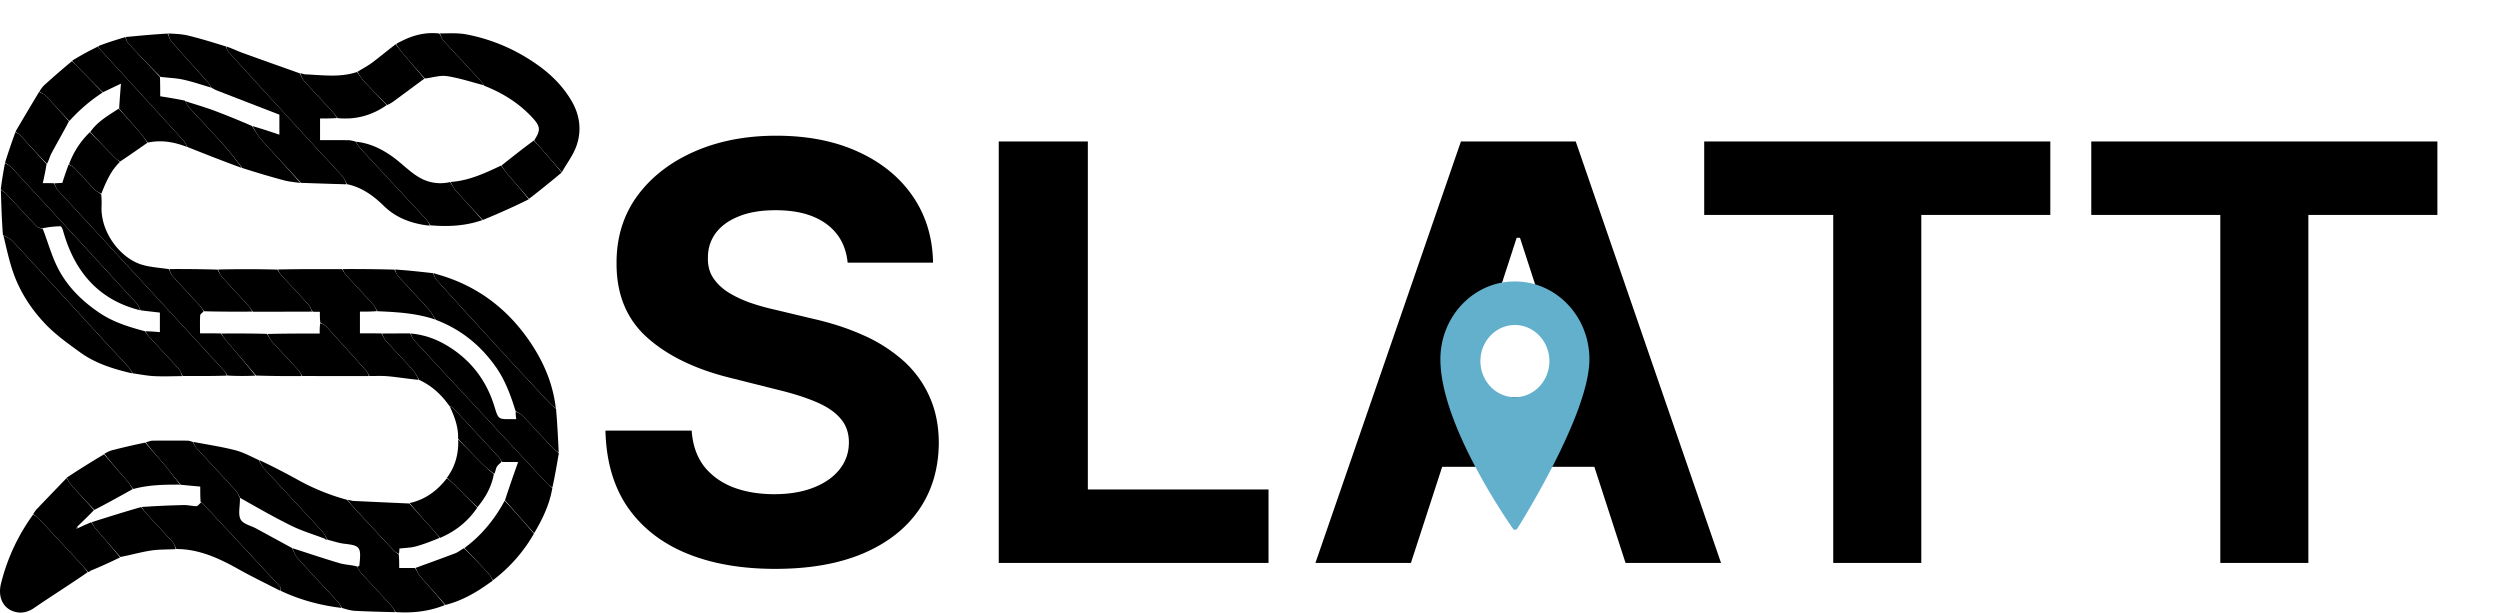 <svg
	xmlns="http://www.w3.org/2000/svg"
	xmlns:xlink="http://www.w3.org/1999/xlink" width="151" height="37" fill="none" viewBox="0 0 151 37">
	<path id="text" fill="#000" d="M51.198 15.866c-.1-1.002-.526-1.781-1.28-2.336-.754-.556-1.777-.833-3.07-.833-.878 0-1.62.124-2.225.373-.605.24-1.069.575-1.392 1.006-.315.431-.472.92-.472 1.467-.017.456.079.853.286 1.193.215.34.51.634.882.883.373.24.804.451 1.293.634.489.174 1.01.323 1.566.447l2.287.547c1.11.248 2.13.58 3.057.994a9.288 9.288 0 0 1 2.412 1.529 6.355 6.355 0 0 1 1.578 2.138c.381.82.576 1.76.584 2.821-.008 1.558-.406 2.908-1.193 4.052-.779 1.135-1.906 2.017-3.38 2.647-1.467.622-3.236.932-5.308.932-2.055 0-3.845-.314-5.37-.944-1.516-.63-2.7-1.562-3.554-2.797-.845-1.243-1.288-2.78-1.33-4.61h5.208c.058.853.303 1.565.733 2.137.44.563 1.024.99 1.753 1.28.737.282 1.57.423 2.498.423.911 0 1.703-.133 2.374-.398.68-.265 1.206-.634 1.579-1.106.372-.473.559-1.015.559-1.628 0-.572-.17-1.053-.51-1.442-.331-.39-.82-.721-1.466-.994-.639-.274-1.421-.522-2.35-.746l-2.771-.696c-2.146-.522-3.84-1.338-5.084-2.449-1.242-1.11-1.86-2.606-1.852-4.487-.008-1.54.402-2.887 1.23-4.039.838-1.152 1.985-2.05 3.444-2.697 1.458-.646 3.115-.97 4.971-.97 1.89 0 3.538.324 4.947.97 1.417.646 2.519 1.545 3.306 2.697.787 1.152 1.193 2.486 1.218 4.002h-5.158ZM60.324 34V8.545h5.382v21.018h10.913V34H60.324Zm24.895 0h-5.767L88.24 8.545h6.935L103.95 34h-5.767l-6.376-19.638h-.2L85.22 34Zm-.36-10.005h13.622v4.2H84.86v-4.2Zm18.075-11.012V8.545h20.905v4.438h-7.793V34h-5.319V12.983h-7.793Zm23.379 0V8.545h20.905v4.438h-7.793V34h-5.319V12.983h-7.793ZM33.935 10.401c.303-.533.69-1.033.889-1.608.324-.935.193-1.867-.318-2.726-.686-1.156-1.662-1.957-2.75-2.614a10.877 10.877 0 0 0-3.555-1.37c-.521-.102-1.065-.068-1.628-.064.058.177.128.34.238.461.71.777 1.43 1.544 2.144 2.316.102.111.19.238.298.384 1.102.435 2.08 1.038 2.899 1.92.499.538.515.768.11 1.38.176.209.34.391.502.577.391.447.78.896 1.171 1.344ZM.934 7.976a39.576 39.576 0 0 0-.627 1.838c.163.137.321.222.44.35 2.322 2.519 4.64 5.042 6.958 7.564.194.211.399.411.58.634.085.105.124.251.216.384.408.049.783.092 1.156.134v1.183a9.773 9.773 0 0 0-.881-.054c.09.14.166.262.26.365.585.636 1.18 1.263 1.759 1.905.105.116.157.286.234.431.88.004 1.76.008 2.669-.02a.961.961 0 0 0-.202-.345 20705.03 20705.03 0 0 0-8.872-9.633c-.38-.412-.767-.814-1.138-1.234-.096-.109-.141-.27-.243-.412-.235-.006-.437-.006-.658-.006.094-.426.171-.78.226-1.147-.546-.596-1.068-1.18-1.598-1.757-.073-.08-.185-.12-.279-.18ZM11.633 26.684c-.102-.024-.205-.068-.308-.069-.7-.005-1.398-.006-2.097.001-.132.002-.263.05-.42.11.351.463.737.884 1.105 1.324.332.397.644.814.998 1.228.408.04.782.075 1.184.112 0 .338 0 .644.024.955.058.023.099.033.124.06 1.558 1.67 3.116 3.342 4.667 5.02.05.054.039.175.056.265 1.16.545 2.376.873 3.657 1.027a1.326 1.326 0 0 0-.243-.4c-.81-.877-1.63-1.744-2.43-2.631-.138-.153-.2-.384-.323-.592-.734-.4-1.443-.787-2.153-1.172-.324-.176-.783-.264-.938-.546-.165-.302-.042-.786-.045-1.19 0-.027.002-.054 0-.11-.086-.173-.152-.337-.26-.455-.772-.843-1.555-1.675-2.328-2.518-.109-.12-.18-.278-.27-.419ZM20.964 30.19A13.322 13.322 0 0 1 18 28.988a39.284 39.284 0 0 0-2.348-1.204c.083.194.17.377.298.517 1.18 1.28 2.368 2.55 3.546 3.831.115.125.176.307.292.47.36.087.687.205 1.021.242.932.105 1.012.198.906 1.215-.005.04.003.097-.018.115-.032.028-.085.028-.125.068.092.155.17.293.272.405.596.65 1.2 1.29 1.795 1.94.101.112.173.255.259.383 1.007.066 1.995-.03 2.976-.425-.494-.612-1.017-1.186-1.524-1.775-.112-.129-.17-.311-.287-.465-.33.003-.624.003-.952.003 0-.303 0-.556-.025-.815-.13-.097-.244-.179-.34-.281a765.26 765.26 0 0 1-2.357-2.535c-.146-.158-.284-.323-.426-.485ZM20.964 11.126c.869.18 1.577.68 2.217 1.308.663.651 1.46.98 2.33 1.136.144.026.288.053.458.047a1.42 1.42 0 0 0-.258-.403c-1.31-1.415-2.625-2.825-3.934-4.241-.111-.121-.192-.275-.315-.43-.16-.036-.291-.073-.422-.075-.57-.006-1.14-.003-1.709-.003V7.156c.36 0 .695 0 1.025-.026-.09-.14-.168-.264-.263-.368-.563-.612-1.136-1.215-1.693-1.834-.125-.139-.2-.332-.297-.5-1.145-.408-2.293-.812-3.436-1.228-.32-.116-.627-.268-.984-.389.012.125.05.254.127.34 1.709 1.873 3.421 3.744 5.135 5.612.572.623 1.155 1.234 1.722 1.863.125.139.199.332.297.5Z"></path>
	<path class="sn" fill="#000" d="M20.93 11.132c-.064-.174-.138-.367-.263-.506-.567-.63-1.15-1.24-1.722-1.863A2506.247 2506.247 0 0 1 13.81 3.15c-.078-.085-.115-.214-.155-.341-.744-.233-1.5-.466-2.265-.655-.391-.097-.8-.114-1.232-.132.05.194.104.378.216.505.73.83 1.472 1.644 2.206 2.469.074.083.12.197.205.31.124.063.219.121.32.16 1.255.488 2.511.973 3.77 1.46v1.208c-.572-.192-1.102-.37-1.63-.519.173.286.319.57.52.796.795.888 1.608 1.757 2.414 2.633.906.031 1.812.063 2.752.088ZM22.319 22.71c.387.005.777-.018 1.162.02.596.058 1.19.157 1.81.213-.101-.218-.21-.432-.362-.601-.535-.595-1.09-1.17-1.625-1.765-.104-.116-.157-.287-.268-.438-.455-.006-.876-.006-1.296-.006v-1.311c.359 0 .694 0 1.029-.029-.081-.159-.144-.307-.243-.417-.531-.584-1.074-1.156-1.606-1.739-.1-.11-.172-.253-.258-.38-1.28-.004-2.562-.008-3.873.02.055.146.131.268.226.371.534.582 1.078 1.154 1.606 1.74.105.117.158.288.268.44.15.005.269.005.431.005 0 .24 0 .445.026.652.149.088.29.154.39.263.788.864 1.57 1.735 2.349 2.608.092.103.156.235.233.354ZM10.994 22.716c-.042-.15-.094-.321-.2-.437-.579-.642-1.173-1.269-1.758-1.905-.094-.103-.17-.225-.29-.37-.992-.264-1.924-.554-2.766-1.127-1.106-.753-2.04-1.684-2.616-2.96-.307-.676-.511-1.407-.78-2.095-.142-.042-.294-.071-.386-.167-.603-.63-1.19-1.277-1.79-1.911-.103-.11-.236-.188-.356-.281.027.909.054 1.818.125 2.728.235.133.457.23.613.4 1.746 1.889 3.48 3.79 5.22 5.686.58.633 1.169 1.255 1.748 1.889.102.111.174.254.26.383.421.058.841.146 1.265.168.557.029 1.117.006 1.71 0Z"></path>
	<path class="sn" fill="#000" d="M23.07 20.145c.077.145.13.316.234.432.536.595 1.09 1.17 1.625 1.765.152.17.26.383.393.605.73.342 1.312.85 1.807 1.555.13.074.223.12.291.194.902.965 1.801 1.932 2.697 2.903.075.082.12.197.214.302.306.006.579.006.964.006a86.453 86.453 0 0 0-.795 2.311c.596.682 1.179 1.335 1.761 1.988.496-.837.925-1.707 1.1-2.727-.112-.108-.214-.166-.291-.25-2.689-2.889-5.376-5.78-8.058-8.677-.098-.106-.141-.27-.245-.413-.589-.002-1.142.002-1.696.006ZM3.276 11.072c.069.136.114.297.21.406.37.42.759.822 1.138 1.234 2.958 3.21 5.916 6.42 8.872 9.633.087.094.155.208.237.339.559.03 1.112.034 1.696.006-.575-.732-1.18-1.429-1.78-2.132-.108-.126-.192-.275-.322-.419-.43-.006-.826-.006-1.245-.006 0-.398-.013-.747.01-1.092.006-.079.14-.146.21-.245-.09-.14-.166-.263-.26-.366-.535-.582-1.079-1.153-1.607-1.74-.105-.117-.158-.288-.235-.434-.545-.086-1.107-.111-1.633-.27-1.294-.392-2.513-1.961-2.432-3.554.01-.215.002-.431-.02-.69-.149-.124-.293-.184-.397-.29-.402-.416-.788-.85-1.189-1.267-.103-.107-.239-.177-.383-.25-.144.38-.263.743-.384 1.112l-.486.025ZM33.746 27.341c-.04-.87-.082-1.742-.161-2.649-.154-.137-.277-.229-.382-.341-.87-.931-1.741-1.862-2.604-2.802a1003.12 1003.12 0 0 1-4.233-4.643c-.097-.107-.14-.27-.21-.406-.754-.085-1.508-.17-2.296-.221.045.165.107.314.207.423.61.667 1.233 1.32 1.838 1.992.16.178.27.408.428.628 1.484.562 2.677 1.515 3.608 2.83.565.796.908 1.724 1.202 2.682.16.09.312.16.421.275.614.646 1.216 1.306 1.828 1.955.102.109.235.186.354.277ZM2.009 31.068a11.937 11.937 0 0 0-1.952 4.195c-.182.745.084 1.392.682 1.635.454.184.894.118 1.335-.186 1.055-.726 2.14-1.4 3.22-2.15a5.235 5.235 0 0 0-.511-.616c-.805-.867-1.609-1.736-2.418-2.598-.103-.11-.237-.187-.356-.28Z"></path>
	<path class="sn" fill="#000" d="M33.751 27.377c-.124-.127-.256-.204-.36-.313-.611-.65-1.213-1.31-1.827-1.955-.11-.116-.261-.184-.417-.242-.006.161.012.29.035.45h-.334c-.753.003-.75.001-.98-.752-.485-1.589-1.419-2.788-2.755-3.624-.713-.447-1.481-.73-2.311-.796.069.137.112.301.21.407 2.682 2.897 5.369 5.788 8.058 8.678.077.083.178.141.295.216.148-.675.27-1.354.386-2.07ZM7.988 22.554a1.335 1.335 0 0 0-.23-.388c-.58-.634-1.169-1.256-1.749-1.889C4.27 18.382 2.536 16.48.79 14.59c-.156-.168-.378-.266-.587-.38.183.758.342 1.517.592 2.238.415 1.193 1.098 2.23 1.933 3.109.626.658 1.375 1.19 2.106 1.72.942.684 2.026 1.013 3.154 1.277ZM16.938 35.687c.01-.087.023-.208-.028-.262-1.551-1.678-3.11-3.35-4.667-5.02-.025-.027-.066-.037-.13-.026-.102.087-.175.195-.247.194-.256-.004-.512-.072-.767-.067a54.38 54.38 0 0 0-2.549.116c.09.14.167.263.262.366.534.581 1.077 1.153 1.606 1.74.104.117.158.287.235.433 1.344 0 2.536.538 3.703 1.19.84.47 1.702.891 2.582 1.336ZM7.566 2.241c-.543.165-1.086.33-1.632.544a.758.758 0 0 0 .146.232c1.66 1.814 3.32 3.626 4.976 5.444.11.12.18.279.27.42 1.084.43 2.168.858 3.279 1.263a15.495 15.495 0 0 0-1.06-1.35c-.696-.777-1.416-1.528-2.12-2.296-.1-.11-.163-.26-.259-.42-.498-.104-.98-.182-1.489-.264 0-.37 0-.758-.016-1.166-.656-.697-1.298-1.37-1.93-2.054-.082-.088-.111-.234-.165-.353ZM19.76 32.594c-.087-.156-.148-.338-.263-.463-1.178-1.281-2.367-2.551-3.546-3.831-.128-.14-.215-.323-.326-.513-.48-.222-.942-.474-1.432-.598-.822-.209-1.66-.335-2.526-.5.056.136.127.295.236.414.773.843 1.556 1.674 2.328 2.518.108.118.174.282.287.46 1.045.587 2.05 1.168 3.086 1.677.64.314 1.33.518 2.012.779.035.02.052.036.086.06.032.003.044 0 .057-.003ZM26.186 16.494c.04.142.083.305.18.412 1.407 1.553 2.818 3.1 4.233 4.643.863.94 1.734 1.87 2.604 2.802.105.112.228.204.368.311-.155-1.37-.656-2.61-1.381-3.743-1.436-2.244-3.39-3.695-5.842-4.368-.046-.012-.088-.04-.162-.057ZM2.012 31.041c.116.12.25.197.353.307.81.862 1.613 1.731 2.418 2.598.174.187.346.375.524.592.018.023.03.018.072-.007a.331.331 0 0 1 .087-.057 28.374 28.374 0 0 0 1.783-.807c-.468-.595-.949-1.133-1.42-1.68-.116-.133-.2-.296-.327-.439-.282.116-.536.227-.8.359a.245.245 0 0 1-.108.034c.02-.039.04-.077.075-.136.35-.337.685-.653 1.006-.994-.476-.532-.943-1.036-1.401-1.55-.1-.113-.166-.259-.248-.39-.6.623-1.2 1.245-1.797 1.87a1.816 1.816 0 0 0-.217.3ZM21.49 8.56c.095.138.176.292.287.413 1.31 1.416 2.623 2.826 3.934 4.241.105.113.19.246.29.396 1.053.087 2.092.047 3.129-.315-.527-.621-1.082-1.205-1.622-1.804-.126-.14-.2-.332-.328-.494a2.508 2.508 0 0 1-1.904-.309c-.538-.322-.992-.801-1.505-1.178-.688-.505-1.435-.87-2.28-.95Z"></path>
	<path fill="#000" d="M11.296 8.877a1.497 1.497 0 0 0-.24-.416C9.4 6.643 7.74 4.83 6.08 3.017c-.052-.057-.098-.12-.16-.206-.534.257-1.055.538-1.565.858.13.159.248.276.365.396.493.507.986 1.015 1.5 1.508.355-.174.688-.332 1.084-.52-.041.537-.078 1.01-.109 1.508.441.518.88 1.006 1.31 1.502.15.173.278.367.416.551.806-.172 1.585-.049 2.375.263ZM.047 11.429c.125.127.258.205.362.315.598.634 1.186 1.28 1.789 1.91.092.097.244.126.387.133.368-.079.717-.115 1.067-.12.05 0 .123.145.148.234.704 2.567 2.212 4.233 4.67 4.84-.06-.128-.1-.274-.185-.379-.181-.223-.386-.423-.58-.634-2.319-2.522-4.636-5.045-6.958-7.564-.119-.128-.277-.213-.444-.32a23.35 23.35 0 0 0-.256 1.585ZM22.284 22.716a1.052 1.052 0 0 0-.199-.36c-.78-.873-1.561-1.744-2.35-2.608a.912.912 0 0 0-.394-.227c-.032.218-.032.401-.032.624-1.085 0-2.123 0-3.157.027.101.18.18.351.297.481.51.565 1.035 1.115 1.548 1.677.1.111.172.253.257.38 1.332.004 2.663.008 4.03.006ZM11.181 6.106c.081.132.144.282.245.392.703.768 1.423 1.52 2.12 2.295.38.423.724.884 1.088 1.355.84.268 1.674.518 2.513.743.316.085.645.112 1 .16-.774-.883-1.587-1.752-2.381-2.64-.203-.226-.348-.51-.55-.802a47.785 47.785 0 0 0-2.255-.919c-.586-.217-1.186-.39-1.78-.584ZM23.864 36.974a1.213 1.213 0 0 0-.224-.387c-.595-.65-1.2-1.292-1.795-1.941-.103-.112-.18-.25-.29-.433-.362-.1-.715-.1-1.043-.196-.958-.283-1.907-.604-2.86-.91.097.195.16.426.298.579.8.887 1.62 1.754 2.43 2.632.103.111.182.249.276.403.263.079.522.16.784.174.795.042 1.592.059 2.424.08ZM32.25 32.233a52.11 52.11 0 0 0-1.767-1.991c-.624 1.158-1.425 2.116-2.433 2.86.508.528.997 1.038 1.476 1.558.1.11.165.256.246.386a9.322 9.322 0 0 0 2.478-2.813ZM18.856 18.822c-.077-.146-.13-.316-.235-.433-.528-.587-1.072-1.16-1.606-1.74-.095-.104-.17-.226-.261-.366a72.178 72.178 0 0 0-3.578-.005c.066.185.144.356.262.486.51.565 1.035 1.115 1.548 1.678.1.11.172.253.292.386 1.216.001 2.397-.002 3.578-.006ZM20.995 30.185c.11.168.25.333.395.49.784.847 1.57 1.693 2.357 2.536.096.102.21.184.345.246.03-.132.03-.235.03-.324.36-.044.687-.045.994-.13.49-.133.966-.322 1.435-.516a8.356 8.356 0 0 0-.388-.48c-.479-.533-.96-1.064-1.44-1.596-1.126-.05-2.252-.1-3.378-.155-.107-.006-.213-.05-.35-.07ZM5.53 31.542c.098.15.183.312.298.445.472.547.953 1.085 1.435 1.655.614-.114 1.22-.29 1.834-.387.489-.077.99-.059 1.52-.088-.042-.152-.095-.322-.2-.439-.528-.587-1.071-1.159-1.605-1.74-.095-.103-.172-.226-.291-.36-1.02.291-2.006.603-2.992.914Z"></path>
	<path class="sn" fill="#000" d="M29.76 35.07c-.07-.154-.134-.3-.234-.41-.48-.52-.968-1.03-1.5-1.545-.2.1-.345.232-.512.296-.802.307-1.61.595-2.415.89.082.157.14.34.252.468.507.589 1.03 1.163 1.553 1.768.98-.245 1.855-.745 2.685-1.345.05-.036.106-.064.17-.121ZM18.135 4.423c.066.173.14.366.265.505.557.62 1.13 1.222 1.693 1.834.095.104.172.227.298.373 1.104.109 2.085-.168 2.97-.789-.474-.493-.933-.964-1.38-1.448-.153-.167-.278-.366-.415-.55-1.027.345-2.075.187-3.118.144-.094-.004-.187-.049-.313-.07ZM27.211 10.99c.098.169.171.362.297.501.54.6 1.095 1.183 1.652 1.797.929-.382 1.85-.79 2.778-1.25-.444-.568-.9-1.078-1.345-1.597-.115-.134-.2-.296-.328-.441-.997.474-1.972.922-3.054.99ZM26.307 19.308c-.133-.206-.242-.436-.402-.613-.605-.673-1.229-1.326-1.838-1.993-.1-.11-.162-.258-.242-.417a94.884 94.884 0 0 0-3.128-.034c.05.133.122.275.223.386.532.583 1.075 1.155 1.605 1.74.1.109.163.257.278.422 1.21.05 2.375.12 3.504.509ZM29.24 5.154c-.095-.12-.183-.247-.285-.358-.714-.772-1.434-1.539-2.143-2.316-.11-.12-.18-.284-.274-.455-.797-.095-1.545.083-2.26.445-.108.054-.219.1-.348.19.117.21.252.383.393.55a47.39 47.39 0 0 0 1.341 1.534c.47-.058.92-.21 1.342-.145.753.116 1.49.363 2.233.555Z"></path>
	<path class="sn" fill="#000" d="M25.633 4.749c-.437-.513-.875-1.024-1.31-1.539a9.031 9.031 0 0 1-.419-.537c-.472.35-.93.738-1.409 1.098-.277.208-.585.37-.905.564.113.197.238.396.392.563.446.484.905.955 1.405 1.445.168-.07.29-.15.409-.238.613-.451 1.224-.904 1.837-1.356ZM15.243 18.822c-.085-.127-.156-.27-.257-.38-.513-.563-1.037-1.113-1.548-1.678-.118-.13-.196-.301-.297-.48a84.672 84.672 0 0 0-2.906-.033c.042.151.095.322.2.438.528.588 1.072 1.16 1.606 1.74.095.104.171.227.296.372.996.028 1.951.025 2.906.021ZM24.738 30.385c.465.558.947 1.089 1.425 1.623.13.145.25.3.417.48.924-.395 1.684-.99 2.248-1.831-.447-.438-.866-.875-1.293-1.301-.17-.17-.36-.318-.54-.475-.591.767-1.315 1.3-2.257 1.504ZM7.598 2.235c.022.125.05.27.133.36a75.57 75.57 0 0 0 1.964 2.048c.488.062.932.07 1.36.164.575.126 1.137.32 1.705.486-.06-.1-.106-.214-.18-.297-.734-.825-1.477-1.64-2.206-2.469-.112-.127-.167-.311-.248-.499-.833.047-1.665.125-2.528.207ZM.939 7.947c.09.088.2.128.274.209.53.576 1.052 1.16 1.622 1.742.123-.22.174-.456.282-.655.345-.643.712-1.273 1.049-1.922-.476-.52-.924-1.034-1.39-1.53-.107-.114-.273-.165-.412-.245-.473.79-.947 1.58-1.425 2.4ZM10.878 29.272c-.32-.408-.633-.825-.965-1.222-.368-.44-.754-.86-1.137-1.317-.653.13-1.3.283-1.947.446-.176.044-.346.119-.527.234.468.596.948 1.134 1.42 1.68.115.134.2.297.33.442.95-.257 1.887-.265 2.826-.263Z"></path>
	<path class="sn" fill="#000" d="M8.02 29.539c-.098-.15-.183-.312-.298-.445-.472-.547-.952-1.085-1.435-1.655a55.88 55.88 0 0 0-2.25 1.407c.07.156.137.302.237.415.458.514.925 1.018 1.425 1.538.798-.412 1.56-.836 2.322-1.26ZM18.22 22.716a1.208 1.208 0 0 0-.223-.386c-.513-.562-1.038-1.112-1.548-1.677-.118-.13-.196-.301-.332-.487-.945-.029-1.85-.025-2.755-.021.095.138.179.287.286.413.6.703 1.207 1.4 1.816 2.126.91.03 1.815.034 2.755.032ZM2.375 5.52c.128.106.294.157.402.272.465.495.913 1.008 1.412 1.518a10.013 10.013 0 0 1 2.01-1.722L4.72 4.065c-.116-.12-.235-.237-.375-.37-.572.472-1.124.954-1.669 1.446-.11.1-.193.236-.3.38ZM30.293 9.995c.1.15.185.312.3.446.445.519.9 1.03 1.357 1.57a62.882 62.882 0 0 0 1.973-1.588c-.378-.47-.768-.919-1.159-1.366a10.403 10.403 0 0 0-.525-.566c-.673.493-1.31.999-1.946 1.504ZM4.17 9.921c.12.087.256.157.359.264.401.417.787.851 1.19 1.266.103.107.247.167.4.253.28-.704.569-1.39 1.119-1.918-.132-.129-.257-.217-.364-.326-.477-.491-.95-.989-1.448-1.473A5.1 5.1 0 0 0 4.17 9.921ZM26.997 28.853c.178.185.368.333.538.503.427.426.846.863 1.305 1.276.494-.6.854-1.239.986-1.993a12.718 12.718 0 0 1-.804-.726c-.454-.454-.899-.92-1.348-1.381.034.852-.162 1.627-.677 2.32Z"></path>
	<path class="sn" fill="#000" d="M5.45 7.976c.474.496.947.993 1.424 1.484.107.11.232.197.374.3.559-.37 1.091-.744 1.648-1.133a3.553 3.553 0 0 0-.39-.564c-.43-.496-.87-.984-1.337-1.5-.626.412-1.277.771-1.72 1.413ZM27.669 26.496c.454.497.899.963 1.353 1.418.25.25.517.483.829.71.083-.151.088-.306.152-.421.068-.122.193-.207.293-.308-.059-.1-.104-.214-.18-.296a598.261 598.261 0 0 0-2.695-2.903c-.069-.073-.161-.12-.269-.183.276.608.54 1.23.517 1.983ZM5.46 34.493c-.015-.011-.034 0-.063.03.01.005.033-.003.062-.03ZM19.616 32.537c-.001.014.013.036.047.057.005-.02-.012-.037-.047-.057ZM4.668 31.84c-.035.024-.054.062-.074.1a.245.245 0 0 0 .109-.034c-.001-.031-.01-.041-.035-.066Z"></path>
	<path id="pin" fill="#63B0CD" d="M91.51 17h-.02C89.014 17 87 19.107 87 21.696c0 1.698.739 3.938 2.196 6.659 1.08 2.017 2.175 3.561 2.186 3.577a.16.16 0 0 0 .13.068h.004a.16.16 0 0 0 .13-.076c.011-.017 1.099-1.735 2.172-3.837C95.266 25.25 96 23.1 96 21.697 96 19.106 93.986 17 91.51 17Zm2.073 4.811c0 1.202-.935 2.18-2.083 2.18-1.148 0-2.083-.978-2.083-2.18 0-1.202.935-2.18 2.083-2.18 1.148 0 2.083.978 2.083 2.18Z"></path>
</svg>